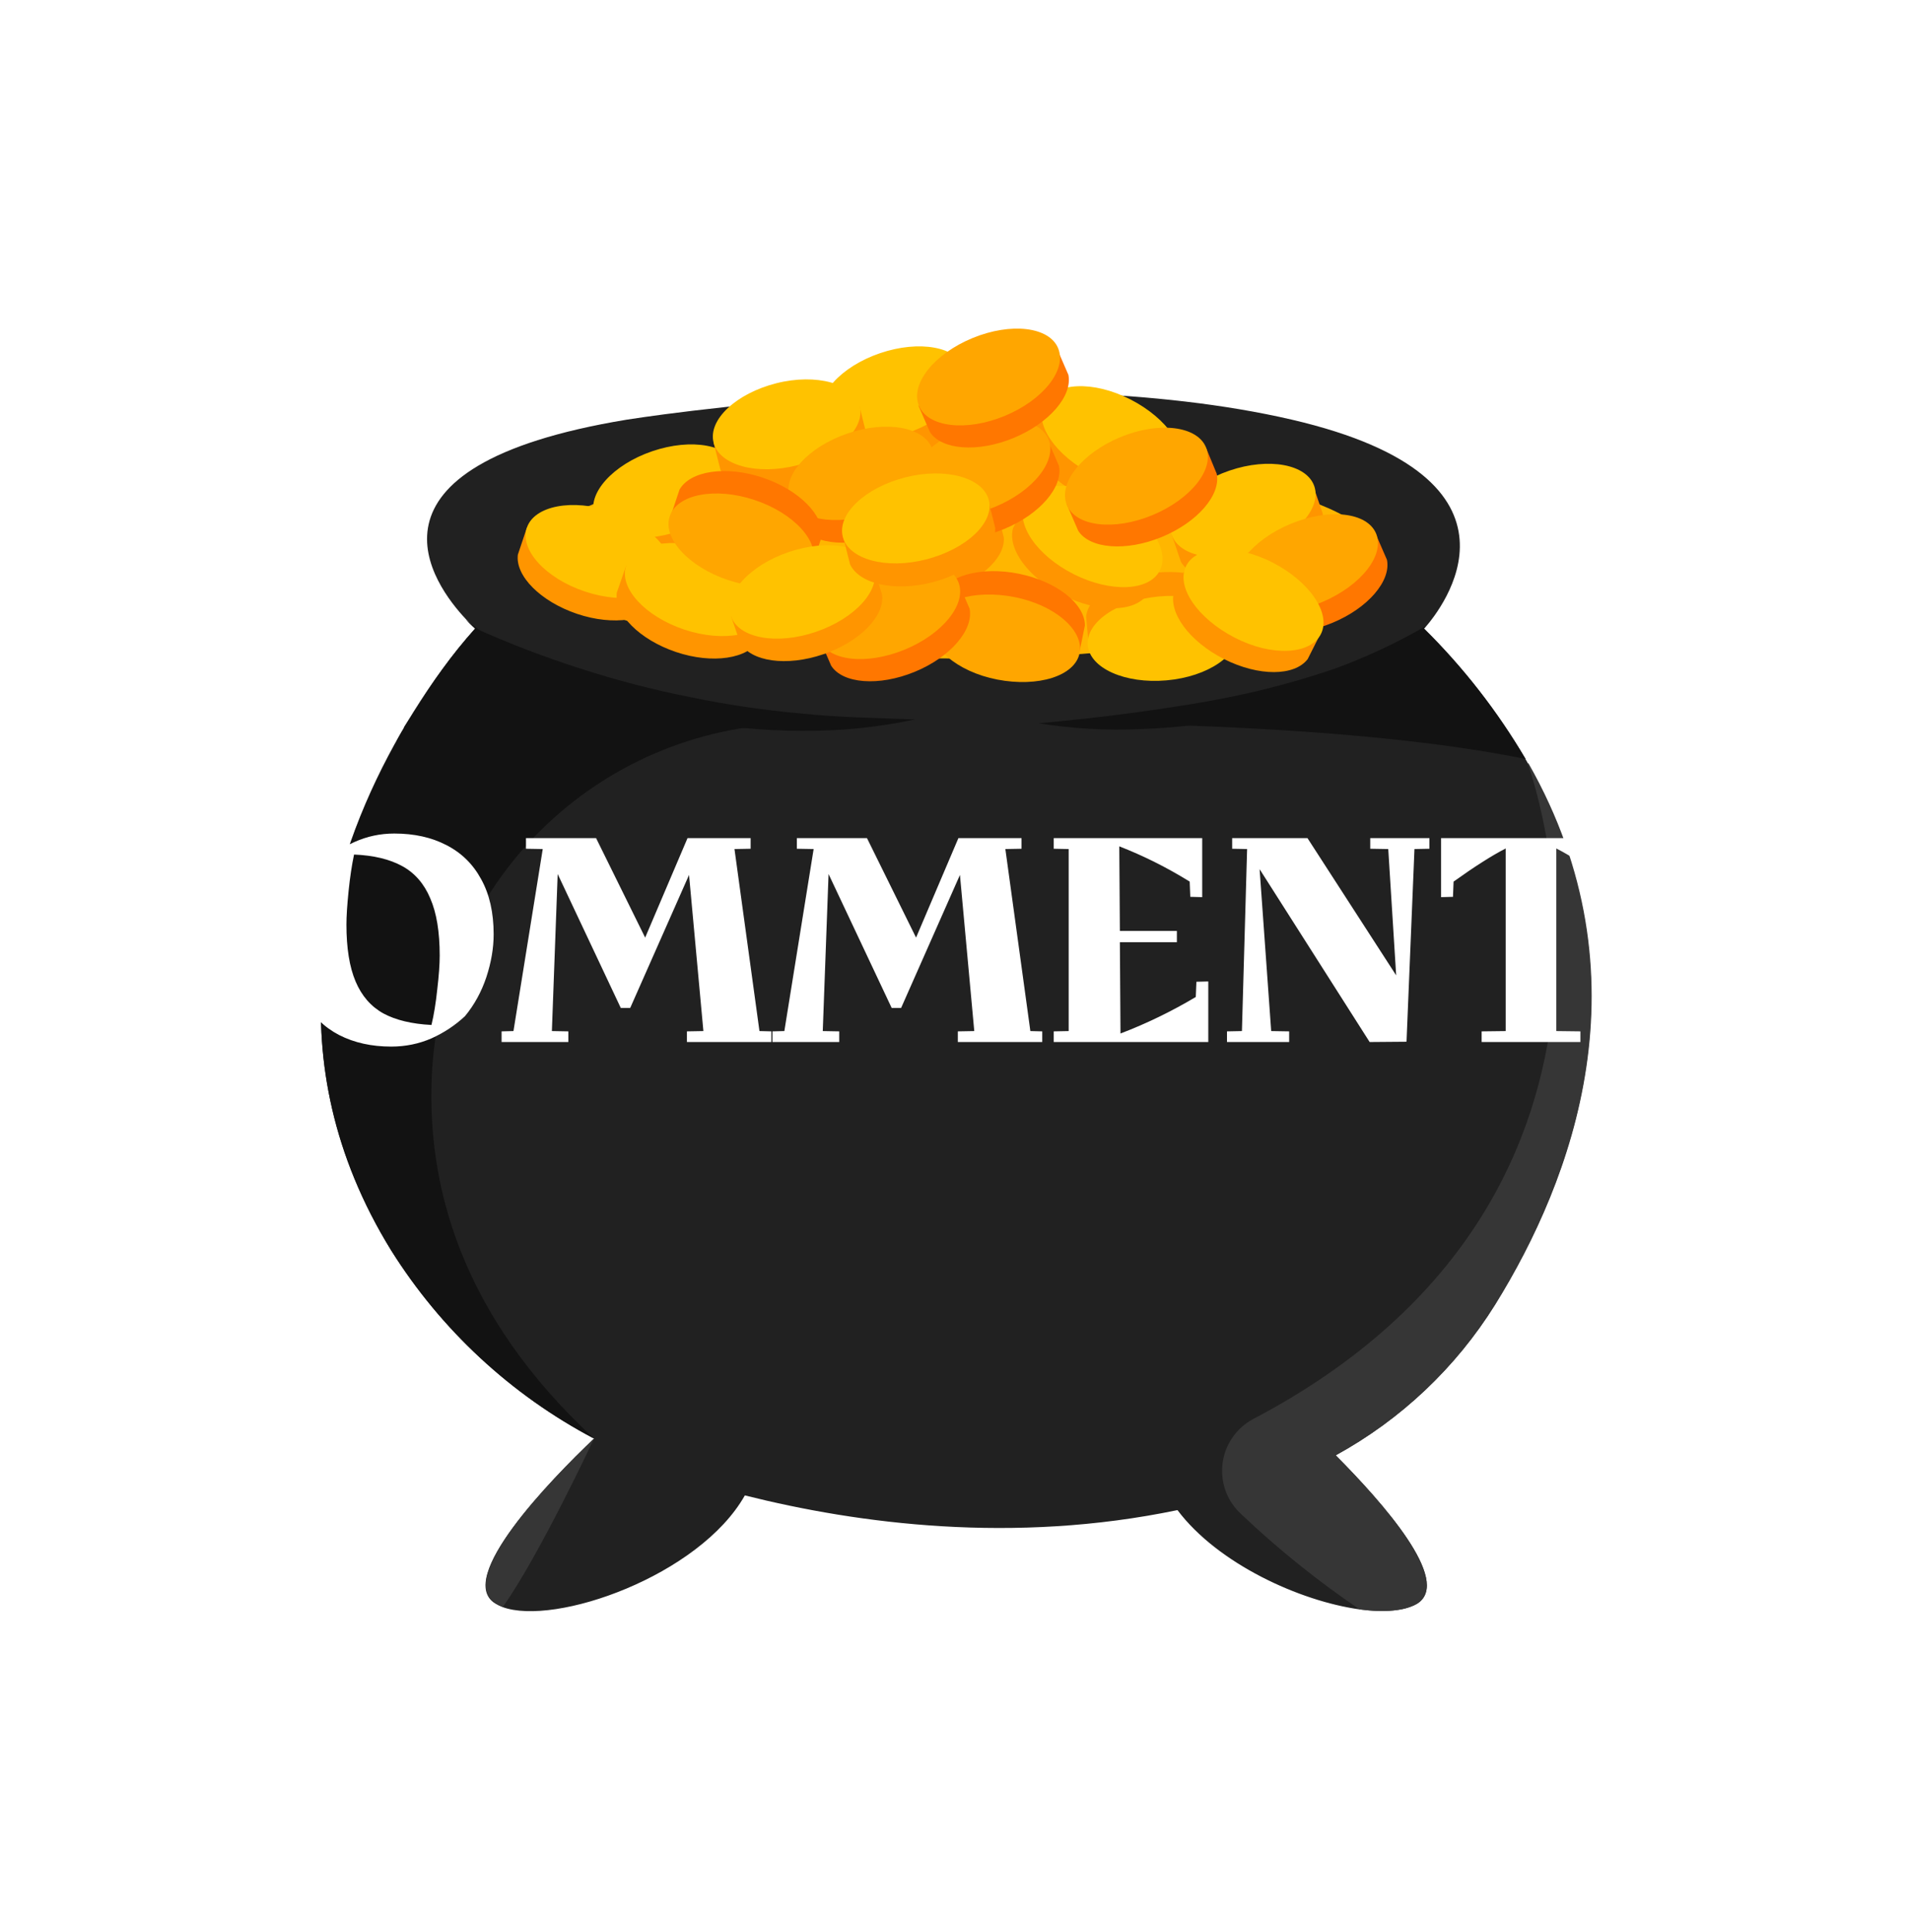 <svg width="90" height="91" viewBox="0 0 90 91" fill="none" xmlns="http://www.w3.org/2000/svg">
<g filter="url(#filter0_d_4_7857)">
<path d="M62.939 64.553C65.144 66.769 68.416 70.454 66.801 71.527C66.217 71.886 65.235 71.967 64.066 71.811C61.26 71.425 57.387 69.665 55.483 67.134C47.758 68.743 40.462 67.788 35.098 66.442C32.953 70.234 26.14 72.616 23.672 71.699C23.555 71.654 23.441 71.598 23.334 71.532C21.446 70.363 25.898 65.75 27.991 63.765C24.079 61.703 20.781 58.644 18.431 54.898C12.868 45.88 15.363 37.195 18.276 31.638C19.03 30.204 19.889 28.827 20.845 27.518C21.329 26.852 21.847 26.211 22.395 25.598C22.395 25.598 22.218 25.442 21.956 25.169C20.443 23.565 16.264 17.959 29.525 15.77C29.525 15.77 48.053 12.793 60.879 15.77C72.868 18.56 67.853 24.75 67.171 25.539L67.096 25.619C68.955 27.455 70.567 29.526 71.892 31.777C71.935 31.847 71.975 31.918 72.01 31.992C77.718 42.045 74.07 51.615 70.438 57.467C68.588 60.433 66.005 62.873 62.939 64.553Z" fill="#212121"/>
<path d="M71.892 31.756C63.931 30.114 51.733 30.066 50.338 30.066C58.921 30.002 64.098 27.84 67.171 25.517L67.096 25.598C68.955 27.434 70.567 29.504 71.892 31.756V31.756Z" fill="#121212"/>
<path d="M20.368 46.272C20.668 41.909 22.602 37.82 25.784 34.819C28.965 31.819 33.16 30.127 37.533 30.082H39.218C30.195 30.012 24.954 27.631 21.945 25.185C22.208 25.458 22.385 25.614 22.385 25.614C21.836 26.226 21.321 26.867 20.84 27.534V27.534C20.507 27.99 20.137 28.527 19.767 29.143C19.649 29.32 19.531 29.508 19.413 29.68L19.037 30.254V30.291C18.919 30.49 18.801 30.694 18.689 30.903V30.941C18.564 31.159 18.44 31.384 18.319 31.616C15.363 37.179 12.868 45.88 18.431 54.898C20.781 58.644 24.078 61.703 27.99 63.765C21.72 57.955 20.019 51.77 20.368 46.272Z" fill="#121212"/>
<path d="M27.991 63.765C27.991 63.765 25.399 69.301 23.699 71.688C23.581 71.643 23.468 71.588 23.361 71.522C21.446 70.363 25.898 65.75 27.991 63.765Z" fill="#363636"/>
<path d="M62.939 64.553C65.144 66.769 68.416 70.454 66.801 71.527C66.216 71.886 65.235 71.967 64.065 71.811C62.083 70.468 60.213 68.965 58.476 67.316C58.151 67.017 57.903 66.645 57.752 66.231C57.601 65.817 57.551 65.372 57.607 64.935C57.662 64.498 57.822 64.08 58.072 63.717C58.322 63.353 58.656 63.056 59.044 62.847C79.488 52.119 71.978 31.938 71.978 31.938L72.031 31.971C77.739 42.023 74.091 51.593 70.46 57.446C68.606 60.422 66.015 62.87 62.939 64.553Z" fill="#363636"/>
<path d="M45.049 27.019C56.067 27.019 64.999 24.872 64.999 22.224C64.999 19.575 56.067 17.428 45.049 17.428C34.031 17.428 25.099 19.575 25.099 22.224C25.099 24.872 34.031 27.019 45.049 27.019Z" fill="#FFB600"/>
<path d="M51.872 26.338C52.794 26.818 53.834 27.023 54.869 26.928C55.904 26.833 56.89 26.442 57.709 25.802L58.325 25.748L58.207 24.418C57.923 23.447 56.357 22.808 54.533 22.969C52.709 23.13 51.282 24.042 51.18 25.045L51.298 26.375L51.872 26.338Z" fill="#FF9500"/>
<path d="M51.255 26.392C51.159 25.319 52.661 24.273 54.613 24.096C56.566 23.919 58.229 24.664 58.325 25.759C58.422 26.853 56.92 27.878 54.967 28.049C53.015 28.221 51.352 27.48 51.255 26.392Z" fill="#FFC200"/>
<path d="M34.143 18.189C33.139 17.896 32.067 17.941 31.091 18.318C30.092 18.612 29.216 19.224 28.597 20.062L27.991 20.282L28.42 21.548C28.924 22.427 30.598 22.674 32.33 22.084C34.063 21.494 35.238 20.276 35.098 19.273L34.664 18.012L34.143 18.189Z" fill="#FF9500"/>
<path d="M34.728 17.991C35.082 19.026 33.864 20.378 32.014 21.011C30.163 21.644 28.366 21.317 28.012 20.282C27.658 19.246 28.876 17.889 30.732 17.256C32.588 16.623 34.374 16.95 34.728 17.991Z" fill="#FFC200"/>
<path d="M44.877 13.571C43.875 13.28 42.804 13.325 41.83 13.7C40.827 13.997 39.95 14.618 39.336 15.465L38.746 15.663L39.18 16.929C39.684 17.809 41.358 18.055 43.091 17.465C44.823 16.875 45.998 15.658 45.859 14.655L45.429 13.389L44.877 13.571Z" fill="#FF9500"/>
<path d="M45.467 13.373C45.821 14.408 44.62 15.77 42.748 16.398C40.875 17.026 39.1 16.698 38.746 15.663C38.392 14.628 39.609 13.271 41.465 12.638C43.322 12.005 45.113 12.332 45.467 13.373Z" fill="#FFC200"/>
<path d="M61.346 19.102C60.337 18.85 59.277 18.895 58.293 19.231C57.309 19.567 56.443 20.179 55.799 20.995L55.214 21.194L55.643 22.46C56.148 23.339 57.821 23.586 59.554 22.996C61.286 22.406 62.483 21.177 62.322 20.174L61.887 18.908L61.346 19.102Z" fill="#FF9500"/>
<path d="M61.93 18.903C62.285 19.938 61.067 21.296 59.216 21.928C57.365 22.561 55.568 22.234 55.214 21.194C54.86 20.153 56.078 18.801 57.934 18.168C59.79 17.535 61.576 17.868 61.93 18.903Z" fill="#FFC200"/>
<path d="M30.973 22.905C30.352 22.064 29.472 21.452 28.468 21.161C27.49 20.792 26.417 20.755 25.416 21.054L24.826 20.861L24.402 22.127C24.273 23.13 25.475 24.337 27.191 24.916C28.908 25.496 30.598 25.233 31.096 24.353L31.52 23.087L30.973 22.905Z" fill="#FF9500"/>
<path d="M31.563 23.103C31.214 24.139 29.417 24.482 27.567 23.865C25.716 23.248 24.477 21.902 24.825 20.861C25.174 19.82 26.971 19.477 28.822 20.099C30.672 20.721 31.906 22.063 31.563 23.103Z" fill="#FFC200"/>
<path d="M35.651 24.697C35.03 23.856 34.15 23.243 33.146 22.953C32.167 22.584 31.095 22.546 30.093 22.846L29.503 22.653L29.063 23.919C28.935 24.927 30.136 26.134 31.853 26.713C33.569 27.293 35.264 27.03 35.758 26.15L36.241 24.89L35.651 24.697Z" fill="#FF9500"/>
<path d="M36.241 24.89C35.892 25.93 34.095 26.274 32.244 25.657C30.394 25.04 29.154 23.693 29.503 22.653C29.852 21.612 31.649 21.269 33.499 21.886C35.35 22.503 36.573 23.849 36.241 24.89Z" fill="#FFC200"/>
<path d="M39.904 15.282C38.93 14.909 37.859 14.866 36.858 15.159C35.835 15.376 34.911 15.922 34.229 16.714L33.623 16.843L33.95 18.141C34.427 19.075 36.037 19.456 37.823 18.989C39.609 18.522 40.87 17.422 40.816 16.414L40.495 15.116L39.904 15.282Z" fill="#FF9500"/>
<path d="M40.511 15.132C40.779 16.205 39.438 17.444 37.55 17.921C35.661 18.399 33.891 17.916 33.623 16.843C33.355 15.77 34.696 14.531 36.578 14.054C38.461 13.576 40.242 14.07 40.511 15.132Z" fill="#FFC200"/>
<path d="M46.39 20.191C45.414 19.815 44.342 19.77 43.338 20.062C42.315 20.279 41.392 20.826 40.709 21.617L40.108 21.768L40.436 23.066C40.865 23.983 42.517 24.364 44.287 23.919C46.057 23.473 47.356 22.352 47.302 21.338L46.991 20.062L46.39 20.191Z" fill="#FF9500"/>
<path d="M46.991 20.062C47.259 21.135 45.918 22.374 44.035 22.851C42.152 23.329 40.377 22.851 40.108 21.778C39.84 20.705 41.181 19.466 43.064 18.983C44.947 18.501 46.723 18.989 46.991 20.062Z" fill="#FFC200"/>
<path d="M43.359 20.008C43.563 20.008 43.772 20.008 43.971 20.008C44.295 20.088 44.605 20.218 44.888 20.394C45.19 20.542 45.509 20.65 45.838 20.716C46.047 20.759 46.315 20.759 46.422 20.571C46.469 20.486 46.483 20.387 46.46 20.292C46.407 20.123 46.319 19.966 46.2 19.834C46.082 19.702 45.936 19.596 45.773 19.525C45.096 19.15 44.313 19.011 43.547 19.128C43.333 19.155 42.978 19.128 42.844 19.327C42.603 19.692 43.054 19.976 43.359 20.008Z" fill="#FFD829"/>
<path d="M54.989 17.916C54.496 16.994 53.714 16.259 52.763 15.824C51.847 15.322 50.792 15.133 49.759 15.287L49.222 15.008L48.6 16.183C48.321 17.154 49.319 18.527 50.955 19.348C52.591 20.169 54.281 20.158 54.898 19.348L55.499 18.157L54.989 17.916Z" fill="#FF9500"/>
<path d="M55.542 18.184C55.048 19.161 53.23 19.257 51.481 18.356C49.732 17.455 48.708 15.969 49.201 14.987C49.695 14.005 51.513 13.914 53.267 14.816C55.021 15.717 56.035 17.203 55.542 18.184Z" fill="#FFC200"/>
<path d="M54.104 22.594C53.611 21.671 52.829 20.936 51.878 20.502C50.963 19.996 49.907 19.807 48.874 19.965L48.337 19.681L47.736 20.877C47.458 21.853 48.455 23.221 50.091 24.042C51.728 24.863 53.417 24.852 54.034 24.042L54.635 22.846L54.104 22.594Z" fill="#FF9500"/>
<path d="M54.654 22.87C55.147 21.891 54.127 20.382 52.376 19.5C50.624 18.617 48.804 18.695 48.311 19.674C47.818 20.653 48.838 22.162 50.589 23.045C52.341 23.927 54.161 23.849 54.654 22.87Z" fill="#FFC200"/>
<path d="M43.349 17.38C42.345 17.087 41.273 17.13 40.296 17.503C39.294 17.8 38.418 18.418 37.802 19.262L37.212 19.461L37.646 20.705C38.151 21.585 39.824 21.837 41.557 21.242C43.29 20.646 44.465 19.439 44.33 18.436L43.901 17.17L43.349 17.38Z" fill="#FF7700"/>
<path d="M43.933 17.16C44.287 18.2 43.069 19.552 41.213 20.18C39.357 20.807 37.566 20.48 37.212 19.439C36.858 18.399 38.081 17.052 39.937 16.419C41.793 15.786 43.584 16.124 43.933 17.16Z" fill="#FFA600"/>
<path d="M44.523 25.485C45.237 26.242 46.179 26.744 47.206 26.912C48.221 27.158 49.289 27.066 50.247 26.649L50.853 26.773L51.121 25.464C51.121 24.45 49.807 23.393 48.016 23.028C46.224 22.663 44.593 23.125 44.207 24.058L43.939 25.372L44.523 25.485Z" fill="#FF7700"/>
<path d="M43.912 25.362C44.132 24.289 45.864 23.752 47.785 24.122C49.705 24.493 51.089 25.7 50.869 26.773C50.649 27.845 48.917 28.382 46.996 28.012C45.076 27.642 43.692 26.434 43.912 25.362Z" fill="#FFA600"/>
<path d="M44.62 23.65C43.6 23.422 42.534 23.533 41.584 23.967C40.602 24.328 39.765 25 39.202 25.882L38.628 26.118L39.164 27.357C39.701 28.205 41.407 28.344 43.102 27.647C44.797 26.95 45.886 25.662 45.687 24.67L45.151 23.43L44.62 23.65Z" fill="#FF7700"/>
<path d="M45.156 23.414C45.575 24.428 44.443 25.855 42.63 26.601C40.816 27.346 39.009 27.137 38.59 26.118C38.172 25.099 39.304 23.677 41.117 22.932C42.93 22.186 44.759 22.401 45.156 23.414Z" fill="#FFA600"/>
<path d="M48.831 16.929C47.811 16.698 46.744 16.809 45.795 17.245C44.812 17.605 43.975 18.278 43.413 19.16L42.839 19.396L43.375 20.63C43.912 21.473 45.618 21.617 47.313 20.92C49.008 20.223 50.097 18.935 49.898 17.943L49.362 16.709L48.831 16.929Z" fill="#FF7700"/>
<path d="M49.405 16.693C49.823 17.707 48.691 19.134 46.878 19.879C45.065 20.625 43.257 20.416 42.839 19.396C42.42 18.377 43.547 16.956 45.365 16.21C47.184 15.464 48.986 15.679 49.405 16.693Z" fill="#FFA600"/>
<path d="M49.287 12.643C48.26 12.41 47.186 12.521 46.229 12.959C45.248 13.32 44.413 13.993 43.852 14.874L43.279 15.111L43.815 16.344C44.351 17.192 46.063 17.331 47.752 16.634C49.442 15.937 50.542 14.649 50.343 13.657L49.807 12.423L49.287 12.643Z" fill="#FF7700"/>
<path d="M49.861 12.407C50.279 13.421 49.147 14.848 47.339 15.593C45.532 16.339 43.718 16.13 43.3 15.111C42.882 14.091 44.014 12.67 45.827 11.924C47.64 11.178 49.448 11.393 49.861 12.407Z" fill="#FFA600"/>
<path d="M64.269 21.376C63.258 21.139 62.196 21.243 61.249 21.671C60.267 22.028 59.431 22.702 58.873 23.586L58.294 23.822L58.83 25.056C59.367 25.898 61.072 26.043 62.767 25.346C64.463 24.648 65.557 23.361 65.353 22.368L64.817 21.135L64.269 21.376Z" fill="#FF7700"/>
<path d="M64.843 21.135C65.262 22.154 64.13 23.581 62.322 24.353C60.514 25.126 58.701 24.89 58.283 23.87C57.864 22.851 59.002 21.43 60.809 20.679C62.617 19.928 64.425 20.126 64.843 21.135Z" fill="#FFA600"/>
<path d="M56.255 17.315C55.236 17.081 54.168 17.193 53.219 17.632C52.241 17.987 51.407 18.652 50.842 19.525L50.268 19.761L50.805 21C51.341 21.848 53.052 21.993 54.742 21.296C56.432 20.598 57.532 19.311 57.333 18.318L56.824 17.084L56.255 17.315Z" fill="#FF7700"/>
<path d="M56.829 17.079C57.247 18.088 56.115 19.515 54.302 20.266C52.489 21.017 50.681 20.802 50.268 19.777C49.855 18.753 50.982 17.342 52.795 16.591C54.608 15.84 56.421 16.065 56.829 17.079Z" fill="#FFA600"/>
<path d="M32.148 20.518C32.772 21.356 33.654 21.967 34.658 22.256C35.635 22.626 36.706 22.662 37.705 22.358L38.295 22.556L38.719 21.285C38.848 20.282 37.646 19.069 35.925 18.495C34.203 17.921 32.518 18.179 32.019 19.064L31.596 20.33L32.148 20.518Z" fill="#FF7700"/>
<path d="M31.558 20.319C31.901 19.279 33.704 18.935 35.554 19.552C37.405 20.169 38.644 21.515 38.295 22.556C37.947 23.597 36.15 23.94 34.304 23.323C32.459 22.706 31.209 21.36 31.558 20.319Z" fill="#FFA600"/>
<path d="M61.689 25.582C61.194 24.662 60.413 23.929 59.463 23.495C58.547 22.993 57.492 22.804 56.459 22.958L55.922 22.68L55.322 23.876C55.043 24.852 56.041 26.22 57.677 27.046C59.313 27.872 61.002 27.856 61.619 27.046L62.22 25.855L61.689 25.582Z" fill="#FF9500"/>
<path d="M62.242 25.866C61.748 26.842 59.93 26.939 58.181 26.038C56.432 25.136 55.407 23.651 55.885 22.669C56.362 21.687 58.197 21.596 59.951 22.492C61.705 23.388 62.735 24.89 62.242 25.866Z" fill="#FFC200"/>
<path d="M40.58 22.937C39.577 22.642 38.504 22.685 37.528 23.06C36.526 23.358 35.65 23.976 35.034 24.82L34.444 25.018L34.878 26.284C35.382 27.164 37.056 27.411 38.789 26.821C40.521 26.231 41.702 25.013 41.562 24.01L41.17 22.744L40.58 22.937Z" fill="#FF9500"/>
<path d="M41.17 22.744C41.519 23.779 40.301 25.131 38.445 25.764C36.589 26.397 34.798 26.064 34.444 25.024C34.09 23.983 35.313 22.631 37.169 22.004C39.025 21.376 40.816 21.698 41.17 22.744Z" fill="#FFC200"/>
<path d="M45.993 19.708C45.016 19.334 43.944 19.292 42.941 19.59C41.925 19.806 41.007 20.349 40.328 21.134L39.727 21.29L40.055 22.583C40.484 23.5 42.131 23.886 43.906 23.436C45.682 22.985 46.953 21.869 46.894 20.861L46.567 19.563L45.993 19.708Z" fill="#FF9500"/>
<path d="M46.594 19.558C46.862 20.63 45.521 21.869 43.638 22.352C41.755 22.835 39.98 22.352 39.711 21.279C39.443 20.206 40.784 18.962 42.667 18.485C44.55 18.007 46.326 18.495 46.594 19.558Z" fill="#FFC200"/>
<path d="M22.395 25.598C24.023 26.328 25.69 26.966 27.39 27.507C29.072 28.049 30.784 28.494 32.518 28.838C34.248 29.197 35.998 29.455 37.759 29.61C39.524 29.798 41.299 29.819 43.123 29.889C41.36 30.265 39.561 30.445 37.759 30.425C35.943 30.426 34.132 30.247 32.352 29.889C30.571 29.524 28.83 28.985 27.154 28.28C25.454 27.604 23.854 26.702 22.395 25.598V25.598Z" fill="#121212"/>
<path d="M48.943 30.072C50.553 29.921 52.124 29.755 53.691 29.535C55.257 29.315 56.818 29.084 58.352 28.752C59.887 28.425 61.4 28.007 62.885 27.502C64.371 26.959 65.807 26.288 67.177 25.496C66.018 26.635 64.671 27.566 63.196 28.248C61.71 28.915 60.159 29.426 58.567 29.771C56.977 30.097 55.361 30.289 53.739 30.345C52.135 30.416 50.529 30.325 48.943 30.072V30.072Z" fill="#121212"/>
</g>
<path d="M10.674 47.651C11.095 47.651 11.502 47.565 11.895 47.393C12.287 47.221 12.651 46.973 12.986 46.648L13.36 47.063C12.182 48.554 10.832 49.3 9.309 49.3C8.438 49.3 7.676 49.104 7.025 48.712C6.384 48.32 5.886 47.766 5.531 47.049C5.177 46.332 5 45.491 5 44.526C5 43.694 5.158 42.892 5.474 42.117C5.8 41.334 6.211 40.708 6.709 40.239C7.198 39.924 7.72 39.685 8.275 39.522C8.84 39.35 9.395 39.264 9.941 39.264C10.669 39.264 11.334 39.422 11.938 39.737C12.551 40.043 13.034 40.473 13.389 41.028L11.622 42.504C11.124 41.625 10.525 40.674 9.826 39.651C9.405 39.824 9.022 40.12 8.677 40.54C8.332 40.961 8.059 41.463 7.858 42.046C7.667 42.629 7.571 43.236 7.571 43.866C7.571 45.071 7.839 46.002 8.375 46.662C8.921 47.322 9.687 47.651 10.674 47.651Z" fill="white"/>
<path d="M18.579 39.264C19.517 39.264 20.336 39.446 21.035 39.809C21.744 40.172 22.29 40.708 22.672 41.415C23.065 42.122 23.261 42.987 23.261 44.01C23.261 44.66 23.146 45.334 22.917 46.031C22.687 46.719 22.352 47.331 21.911 47.866C21.452 48.296 20.925 48.645 20.331 48.913C19.738 49.171 19.105 49.3 18.435 49.3C17.506 49.3 16.688 49.118 15.979 48.755C15.28 48.392 14.734 47.857 14.341 47.15C13.959 46.442 13.767 45.577 13.767 44.554C13.767 43.914 13.887 43.245 14.126 42.547C14.366 41.85 14.705 41.233 15.146 40.698C15.596 40.268 16.113 39.924 16.697 39.666C17.291 39.398 17.918 39.264 18.579 39.264ZM16.324 43.551C16.324 44.66 16.467 45.553 16.755 46.232C17.042 46.91 17.478 47.412 18.062 47.737C18.646 48.053 19.402 48.234 20.331 48.282C20.446 47.804 20.537 47.245 20.604 46.605C20.681 45.955 20.719 45.424 20.719 45.013C20.719 43.895 20.571 42.997 20.274 42.318C19.986 41.63 19.546 41.123 18.952 40.798C18.359 40.473 17.602 40.292 16.683 40.254C16.578 40.751 16.491 41.329 16.424 41.988C16.357 42.648 16.324 43.169 16.324 43.551Z" fill="white"/>
<path d="M36.347 48.583V49.085H32.368V48.583L33.144 48.569L32.468 41.214L29.696 47.479H29.251L26.278 41.171L26.005 48.569L26.78 48.583V49.085H23.635V48.583L24.195 48.569L25.574 39.995L24.784 39.981V39.479H28.087L30.4 44.167L32.397 39.479H35.37V39.981L34.609 39.995L35.786 48.569L36.347 48.583Z" fill="white"/>
<path d="M49.111 48.583V49.085H45.133V48.583L45.908 48.569L45.233 41.214L42.461 47.479H42.016L39.042 41.171L38.769 48.569L39.545 48.583V49.085H36.399V48.583L36.959 48.569L38.339 39.995L37.548 39.981V39.479H40.852L43.165 44.167L45.161 39.479H48.135V39.981L47.373 39.995L48.551 48.569L49.111 48.583Z" fill="white"/>
<path d="M56.935 46.232V49.085H49.652V48.583L50.356 48.569V39.995L49.652 39.981V39.479H56.648V42.261L56.087 42.246L56.059 41.529C54.996 40.87 53.89 40.316 52.741 39.867L52.769 43.852H55.455V44.383H52.769L52.798 48.684C54.024 48.215 55.206 47.642 56.346 46.963L56.375 46.246L56.935 46.232Z" fill="white"/>
<path d="M67.354 39.479V39.981L66.65 39.995L66.276 49.071L64.538 49.085L59.353 40.942L59.899 48.569L60.746 48.583V49.085H57.816V48.583L58.52 48.569L58.764 39.995L58.06 39.981V39.479H61.608L65.788 45.945L65.415 39.995L64.567 39.981V39.479H67.354Z" fill="white"/>
<path d="M76.379 39.479V42.261L75.819 42.246L75.79 41.529C74.804 40.822 73.985 40.301 73.334 39.967V48.569L74.469 48.583V49.085H69.815V48.583L70.949 48.569V39.967C70.298 40.301 69.48 40.822 68.493 41.529L68.465 42.246L67.904 42.261V39.479H76.379Z" fill="white"/>
<path d="M79.521 40.999C79.521 41.305 79.607 41.587 79.78 41.845C79.952 42.103 80.167 42.332 80.426 42.533C80.684 42.734 81.039 42.982 81.489 43.279C82.016 43.623 82.437 43.928 82.753 44.196C83.069 44.454 83.337 44.77 83.557 45.142C83.787 45.505 83.902 45.916 83.902 46.375C83.902 46.882 83.763 47.36 83.485 47.809C83.208 48.249 82.791 48.607 82.236 48.884C81.68 49.161 81.01 49.3 80.225 49.3C78.54 49.3 77.343 48.631 76.634 47.293L78.257 46.045C78.717 46.992 79.234 47.909 79.808 48.798H79.823C80.1 48.798 80.359 48.727 80.598 48.583C80.838 48.43 81.029 48.234 81.173 47.995C81.317 47.756 81.388 47.503 81.388 47.236C81.388 46.949 81.302 46.686 81.13 46.447C80.967 46.199 80.761 45.983 80.512 45.802C80.263 45.611 79.923 45.381 79.492 45.114C78.975 44.789 78.559 44.502 78.243 44.254C77.927 44.005 77.654 43.704 77.424 43.35C77.204 42.987 77.094 42.571 77.094 42.103C77.094 41.577 77.242 41.099 77.539 40.669C77.845 40.23 78.276 39.886 78.832 39.637C79.397 39.389 80.057 39.264 80.814 39.264C81.551 39.264 82.154 39.384 82.624 39.623C83.102 39.852 83.533 40.182 83.916 40.612L82.408 42.132C81.901 41.291 81.388 40.502 80.871 39.766C80.44 39.766 80.105 39.886 79.866 40.124C79.636 40.354 79.521 40.645 79.521 40.999Z" fill="white"/>
<defs>
<filter id="filter0_d_4_7857" x="0.117" y="0.48" width="89.883" height="90.415" filterUnits="userSpaceOnUse" color-interpolation-filters="sRGB">
<feFlood flood-opacity="0" result="BackgroundImageFix"/>
<feColorMatrix in="SourceAlpha" type="matrix" values="0 0 0 0 0 0 0 0 0 0 0 0 0 0 0 0 0 0 127 0" result="hardAlpha"/>
<feOffset dy="4"/>
<feGaussianBlur stdDeviation="7.5"/>
<feComposite in2="hardAlpha" operator="out"/>
<feColorMatrix type="matrix" values="0 0 0 0 0 0 0 0 0 0 0 0 0 0 0 0 0 0 0.45 0"/>
<feBlend mode="normal" in2="BackgroundImageFix" result="effect1_dropShadow_4_7857"/>
<feBlend mode="normal" in="SourceGraphic" in2="effect1_dropShadow_4_7857" result="shape"/>
</filter>
</defs>
</svg>
